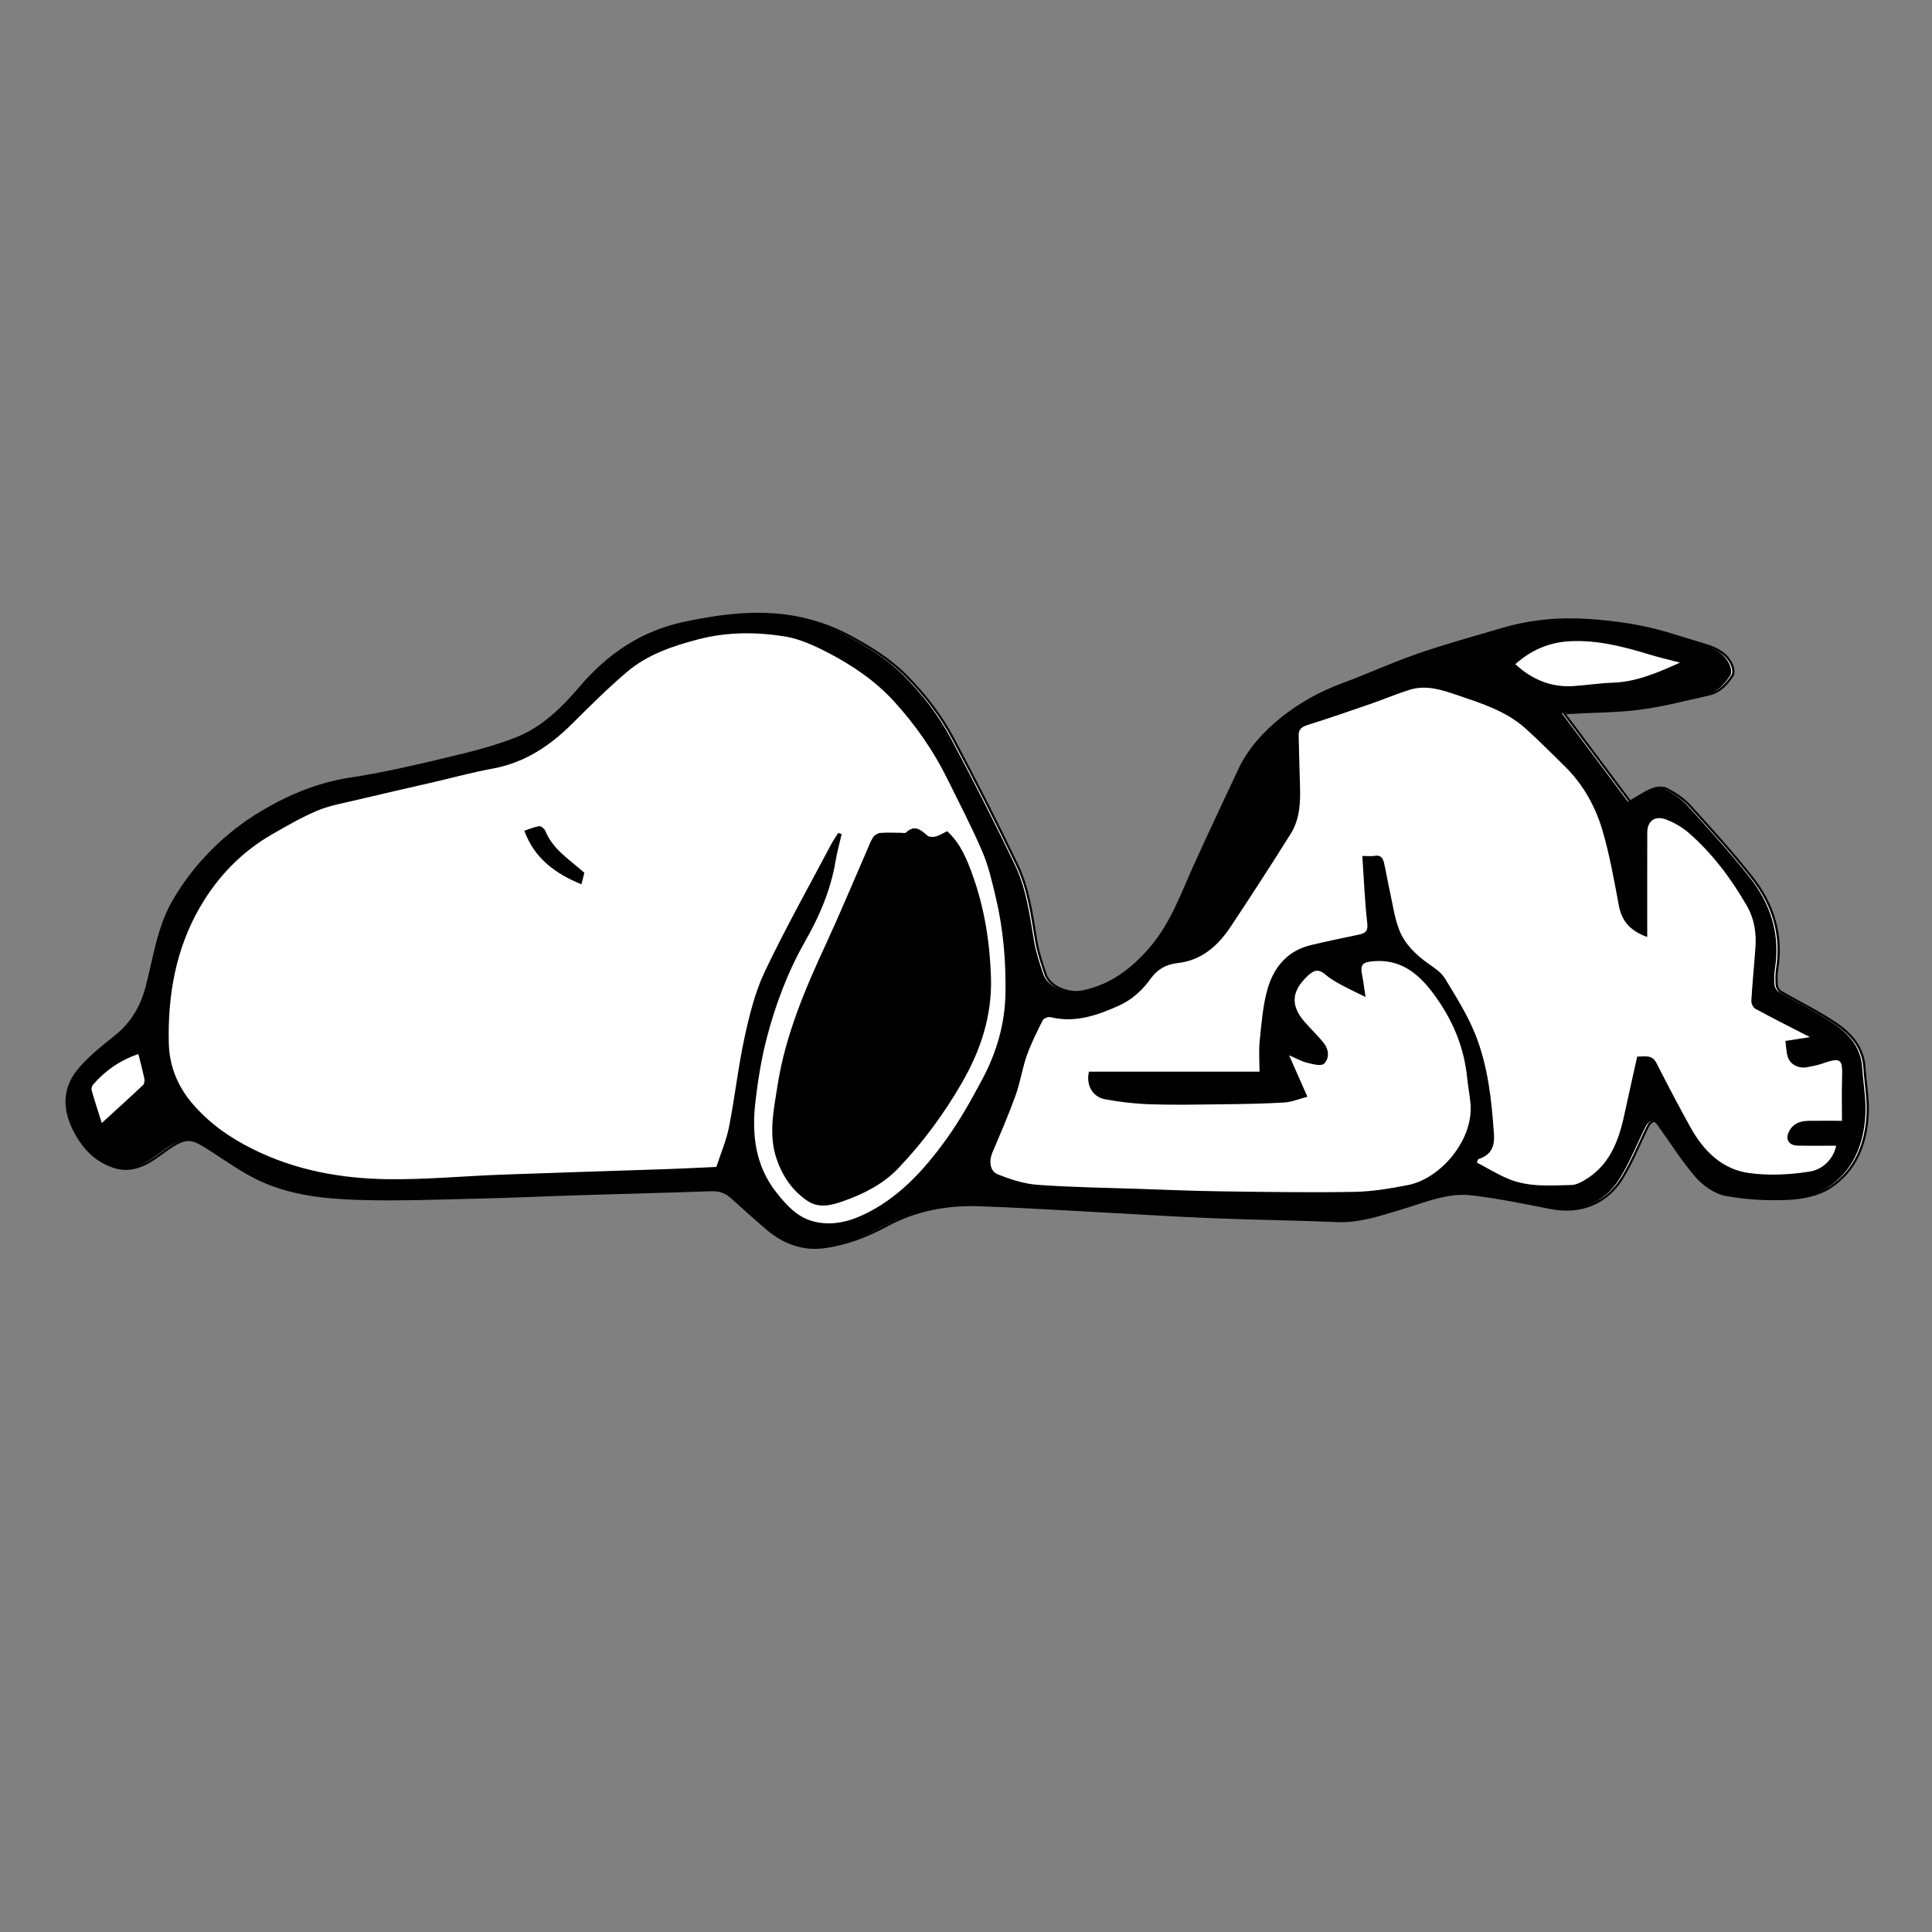 <?xml version="1.0" encoding="utf-8"?>
<!-- Generator: Adobe Illustrator 16.0.0, SVG Export Plug-In . SVG Version: 6.00 Build 0)  -->
<!DOCTYPE svg PUBLIC "-//W3C//DTD SVG 1.1//EN" "http://www.w3.org/Graphics/SVG/1.1/DTD/svg11.dtd">
<svg version="1.1" xmlns:x="http://ns.adobe.com/Extensibility/1.0/" xmlns:i="http://ns.adobe.com/AdobeIllustrator/10.0/" xmlns:graph="http://ns.adobe.com/Graphs/1.0/"
	 xmlns="http://www.w3.org/2000/svg" xmlns:xlink="http://www.w3.org/1999/xlink" xmlns:a="http://ns.adobe.com/AdobeSVGViewerExtensions/3.0/"
	 x="0px" y="0px" width="864px" height="864px" viewBox="0 0 864 864" enable-background="new 0 0 864 864" xml:space="preserve">
<rect x="0" y="0" width="864" height="864" fill="#808080" stroke="none"/>
<g id="Layer_2">
	<path fill="#FFFFFF" stroke="#000000" stroke-miterlimit="10" d="M699.434,318.912c10.004,13.375,19.828,26.508,29.623,39.602
		c3.294-1.906,6.421-4.138,9.882-5.553c1.926-0.787,4.829-1.005,6.553-0.089c3.662,1.947,7.359,4.332,10.123,7.372
		c9.577,10.536,19.18,21.098,27.979,32.276c9.328,11.849,13.627,25.502,11.16,40.822c-0.379,2.349-0.378,4.806-0.172,7.179
		c0.093,1.058,0.883,2.457,1.777,2.979c8.186,4.775,16.789,8.91,24.617,14.198c6.791,4.589,12.267,10.691,12.819,19.717
		c0.427,6.967,1.771,13.956,1.428,20.872c-0.656,13.246-5.372,25.259-16.767,32.695c-5.128,3.347-12.173,4.791-18.447,5.102
		c-9.362,0.463-18.955-0.057-28.166-1.723c-4.609-0.834-9.502-4.349-12.668-8.026c-6.241-7.249-11.347-15.473-16.984-23.246
		c-0.604-0.832-1.762-2.012-2.427-1.875c-1.013,0.207-2.162,1.249-2.66,2.236c-3.951,7.849-7.15,16.146-11.759,23.574
		c-6.842,11.028-18.407,15.88-32.103,13.13c-11.541-2.318-23.121-4.622-34.791-6.071c-11.049-1.372-21.298,3.183-31.631,6.261
		c-9.507,2.832-18.785,6.12-28.999,5.681c-18.872-0.811-37.771-0.983-56.643-1.781c-19.537-0.825-39.056-2.104-58.584-3.134
		c-14.759-0.778-29.515-1.644-44.284-2.163c-14.614-0.514-28.636,1.989-41.678,9.064c-8.855,4.805-18.265,8.441-28.255,9.728
		c-9.032,1.162-17.311-1.697-24.312-7.591c-5.592-4.706-10.965-9.672-16.432-14.528c-2.757-2.449-5.814-3.543-9.653-3.402
		c-19.814,0.727-39.638,1.183-59.457,1.8c-14.635,0.456-29.262,1.155-43.898,1.487c-17.977,0.408-35.98,1.176-53.935,0.61
		c-15.289-0.481-30.748-1.977-44.827-8.737c-7.302-3.506-13.994-8.319-20.84-12.73c-10.208-6.578-11.696-7.013-23.739,1.876
		c-5.968,4.405-12.464,7.815-20.186,5.341c-6.472-2.073-11.41-6.474-15.023-12.137c-6.719-10.528-8.489-21.527-0.452-31.374
		c4.75-5.818,10.916-10.568,16.814-15.34c7.148-5.783,11.411-12.992,13.714-21.854c3.348-12.878,5.087-26.354,11.793-38.111
		c3.553-6.229,7.84-12.17,12.561-17.573c7.907-9.049,17.137-16.733,27.527-22.855c12.1-7.129,24.798-12.312,38.948-14.448
		c15.239-2.3,30.302-5.919,45.317-9.491c9.834-2.34,19.729-4.91,29.085-8.654c11.678-4.673,20.629-13.36,28.738-22.879
		c12.165-14.28,26.738-24.468,45.558-28.5c13.326-2.854,26.55-4.809,40.186-3.878c12.195,0.833,23.696,4.134,34.369,9.883
		c8.909,4.799,17.555,10.097,24.826,17.381c8.454,8.47,15.705,17.894,21.279,28.379c9.91,18.641,19.494,37.472,28.607,56.514
		c5.115,10.688,6.565,22.54,8.528,34.171c0.824,4.885,2.474,9.656,4.031,14.386c2.199,6.676,11.474,8.997,16.582,7.941
		c13.066-2.702,22.944-10.146,31.426-20.167c8.988-10.622,13.508-23.447,19.075-35.817c6.519-14.479,13.363-28.812,20.068-43.208
		c4.323-9.282,11.125-16.797,18.851-23.047c8.056-6.517,17.216-11.62,27.124-15.263c11.254-4.138,22.171-9.216,33.496-13.127
		c12.407-4.285,25.095-7.768,37.694-11.485c12.6-3.717,25.521-4.898,38.58-4.012c11.875,0.806,23.649,2.466,35.104,5.888
		c5.811,1.735,11.611,3.501,17.404,5.296c5.065,1.569,9.61,3.94,11.749,9.16c0.537,1.313,0.789,3.389,0.117,4.437
		c-2.534,3.95-5.742,7.405-10.598,8.475c-10.058,2.216-20.067,4.881-30.246,6.253c-9.991,1.347-20.167,1.323-30.262,1.896
		C702.227,318.787,700.78,318.847,699.434,318.912z"/>
</g>
<g id="Layer_1">
	<path fill-rule="evenodd" clip-rule="evenodd" d="M698.434,318.912c10.004,13.375,19.828,26.508,29.623,39.602
		c3.294-1.906,6.421-4.138,9.882-5.553c1.926-0.787,4.829-1.005,6.553-0.089c3.662,1.947,7.359,4.332,10.123,7.372
		c9.577,10.536,19.18,21.098,27.979,32.276c9.328,11.849,13.627,25.502,11.16,40.822c-0.379,2.349-0.378,4.806-0.172,7.179
		c0.093,1.058,0.883,2.457,1.777,2.979c8.186,4.775,16.789,8.91,24.617,14.198c6.791,4.589,12.267,10.691,12.819,19.717
		c0.427,6.967,1.771,13.956,1.428,20.872c-0.656,13.246-5.372,25.259-16.767,32.695c-5.128,3.347-12.173,4.791-18.447,5.102
		c-9.362,0.463-18.955-0.057-28.166-1.723c-4.609-0.834-9.502-4.349-12.668-8.026c-6.241-7.249-11.347-15.473-16.984-23.246
		c-0.604-0.832-1.762-2.012-2.427-1.875c-1.013,0.207-2.162,1.249-2.66,2.236c-3.951,7.849-7.15,16.146-11.759,23.574
		c-6.842,11.028-18.407,15.88-32.103,13.13c-11.541-2.318-23.121-4.622-34.791-6.071c-11.049-1.372-21.298,3.183-31.631,6.261
		c-9.507,2.832-18.785,6.12-28.999,5.681c-18.872-0.811-37.771-0.983-56.643-1.781c-19.537-0.825-39.056-2.104-58.584-3.134
		c-14.759-0.778-29.515-1.644-44.284-2.163c-14.614-0.514-28.636,1.989-41.678,9.064c-8.855,4.805-18.265,8.441-28.255,9.728
		c-9.032,1.162-17.311-1.697-24.312-7.591c-5.592-4.706-10.965-9.672-16.432-14.528c-2.757-2.449-5.814-3.543-9.653-3.402
		c-19.814,0.727-39.638,1.183-59.457,1.8c-14.635,0.456-29.262,1.155-43.898,1.487c-17.977,0.408-35.98,1.176-53.935,0.61
		c-15.289-0.481-30.748-1.977-44.827-8.737c-7.302-3.506-13.994-8.319-20.84-12.73c-10.208-6.578-11.696-7.013-23.739,1.876
		c-5.968,4.405-12.464,7.815-20.186,5.341c-6.472-2.073-11.41-6.474-15.023-12.137c-6.719-10.528-8.489-21.527-0.452-31.374
		c4.75-5.818,10.916-10.568,16.814-15.34c7.148-5.783,11.411-12.992,13.714-21.854c3.348-12.877,5.087-26.354,11.793-38.111
		c3.553-6.229,7.84-12.17,12.561-17.573c7.907-9.049,17.137-16.733,27.527-22.855c12.1-7.129,24.798-12.312,38.948-14.448
		c15.239-2.3,30.302-5.919,45.317-9.491c9.834-2.34,19.729-4.91,29.085-8.654c11.678-4.673,20.629-13.36,28.738-22.879
		c12.165-14.28,26.738-24.468,45.558-28.5c13.326-2.854,26.55-4.809,40.186-3.878c12.195,0.833,23.696,4.134,34.369,9.883
		c8.909,4.799,17.555,10.097,24.826,17.381c8.454,8.47,15.705,17.894,21.279,28.379c9.91,18.641,19.494,37.472,28.607,56.514
		c5.115,10.688,6.565,22.54,8.528,34.171c0.824,4.885,2.474,9.656,4.031,14.385c2.199,6.676,11.474,8.997,16.582,7.941
		c13.066-2.702,22.944-10.146,31.426-20.167c8.988-10.622,13.508-23.447,19.075-35.817c6.519-14.479,13.363-28.812,20.068-43.208
		c4.323-9.282,11.125-16.797,18.851-23.047c8.056-6.517,17.216-11.62,27.124-15.263c11.254-4.138,22.171-9.216,33.496-13.127
		c12.407-4.285,25.095-7.768,37.694-11.485c12.6-3.717,25.521-4.898,38.58-4.012c11.875,0.806,23.649,2.466,35.104,5.888
		c5.811,1.735,11.611,3.501,17.404,5.296c5.065,1.569,9.61,3.94,11.749,9.16c0.537,1.313,0.789,3.389,0.117,4.437
		c-2.534,3.95-5.742,7.405-10.598,8.475c-10.058,2.216-20.067,4.881-30.246,6.253c-9.991,1.347-20.167,1.323-30.262,1.896
		C701.227,318.787,699.78,318.847,698.434,318.912z M374.871,372.5c0.508,0.162,1.017,0.324,1.525,0.486
		c-0.929,4.066-2.059,8.099-2.748,12.206c-2.152,12.814-7.18,24.527-13.549,35.703c-7.764,13.623-13.25,28.178-17.181,43.251
		c-2.399,9.203-3.924,18.698-5.047,28.157c-1.747,14.698-0.258,28.894,9.414,41.075c4.215,5.309,8.803,10.468,15.417,12.526
		c7.944,2.472,15.955,0.828,23.248-2.582c15.861-7.418,27.317-20.08,37.297-33.937c6.085-8.449,11.202-17.66,16.111-26.871
		c6.362-11.938,10.074-24.71,10.297-38.414c0.235-14.43-0.999-28.698-4.318-42.729c-1.642-6.935-3.244-14.004-6.028-20.515
		c-4.73-11.061-10.336-21.751-15.658-32.556c-6.256-12.7-14.338-24.233-23.834-34.639c-8.392-9.196-18.712-16.197-29.729-21.885
		c-6.026-3.111-12.519-6.097-19.119-7.154c-12.859-2.061-25.881-2.071-38.726,1.301c-11.473,3.012-22.672,6.777-31.794,14.518
		c-8.53,7.237-16.499,15.164-24.427,23.076c-10.101,10.082-21.432,17.613-35.79,20.224c-8.815,1.603-17.487,3.993-26.227,6.016
		c-11.842,2.742-23.701,5.412-35.524,8.229c-5.613,1.337-11.417,2.347-16.677,4.581c-6.96,2.956-13.58,6.78-20.155,10.562
		c-13.634,7.842-24.294,18.936-32.117,32.375c-10.94,18.792-14.571,39.636-14.042,61.101c0.243,9.854,3.774,18.926,10.383,26.718
		c7.533,8.883,16.581,15.255,27.029,20.481c19.201,9.605,39.613,13.251,60.605,13.538c16.876,0.231,33.772-1.403,50.667-2.026
		c24.748-0.913,49.502-1.642,74.252-2.491c7.302-0.25,14.599-0.641,21.945-0.97c1.972-6.104,4.474-11.892,5.664-17.937
		c2.613-13.276,4.067-26.791,6.942-40.001c2.179-10.014,4.686-20.25,9.054-29.433c9.167-19.271,19.644-37.919,29.619-56.805
		C372.595,375.887,373.791,374.224,374.871,372.5z M736.648,419.043c-7.676-2.811-11.407-7.159-12.697-14.103
		c-2.075-11.169-4.073-22.416-7.24-33.299c-3.17-10.893-8.675-20.833-16.928-28.94c-5.786-5.683-11.494-11.459-17.515-16.885
		c-8.763-7.897-19.854-11.314-30.706-15.009c-6.762-2.303-13.747-4.597-20.981-2.379c-5.972,1.83-11.738,4.315-17.648,6.358
		c-9.414,3.255-18.835,6.501-28.337,9.488c-2.57,0.808-3.892,2.007-3.829,4.637c0.18,7.458,0.348,14.917,0.592,22.373
		c0.246,7.493-0.045,15.005-4.113,21.512c-8.749,13.994-17.734,27.845-26.869,41.592c-5.652,8.505-12.884,15.061-23.665,16.292
		c-5.013,0.572-8.931,2.56-12.072,6.927c-3.669,5.1-8.304,9.447-14.261,12.124c-9.773,4.394-19.64,7.812-30.621,5.143
		c-1.013-0.246-3.004,0.531-3.435,1.389c-2.592,5.161-5.226,10.356-7.138,15.789c-2.054,5.831-2.934,12.079-5.034,17.89
		c-3.127,8.652-6.793,17.114-10.396,25.588c-1.534,3.608-1.122,8.211,2.461,9.644c5.649,2.259,11.718,4.231,17.731,4.676
		c14.859,1.099,29.788,1.286,44.69,1.791c12.648,0.429,25.297,0.968,37.949,1.139c19.678,0.267,39.365,0.564,59.037,0.226
		c8.005-0.138,16.062-1.492,23.953-3.025c14.606-2.837,29.391-20.096,28.047-36.304c-0.317-3.823-1.116-7.605-1.48-11.427
		c-1.354-14.208-6.771-26.742-15.269-38.095c-6.742-9.007-14.715-15.362-26.876-14.28c-4.794,0.427-5.819,1.496-4.812,6.476
		c0.598,2.955,0.938,5.963,1.478,9.504c-4.112-2.041-7.676-3.678-11.105-5.558c-2.419-1.325-4.863-2.746-6.926-4.548
		c-2.988-2.611-5.156-1.852-7.781,0.606c-7.289,6.829-7.869,13.24-1.458,20.582c2.841,3.253,6.01,6.237,8.67,9.626
		c2.261,2.879,2.502,6.798,0.019,9.138c-1.277,1.204-5.039,0.184-7.531-0.43c-2.534-0.625-4.887-1.984-8.075-3.345
		c2.981,6.738,5.521,12.476,8.2,18.531c-3.547,0.922-6.932,2.384-10.391,2.59c-9.433,0.56-18.895,0.684-28.347,0.802
		c-10.527,0.131-21.065,0.334-31.582-0.011c-6.718-0.221-13.473-1.01-20.085-2.225c-5.856-1.076-8.676-6.561-7.287-12.369
		c25.184,0,50.326,0,76.273,0c0-4.572-0.39-9.244,0.087-13.825c0.805-7.73,1.37-15.627,3.477-23.044
		c2.769-9.744,8.871-17.214,19.413-19.714c7.05-1.672,14.141-3.174,21.233-4.65c2.914-0.607,4.416-1.375,3.98-5.167
		c-1.13-9.856-1.51-19.798-2.214-30.063c2.229,0,3.98,0.235,5.64-0.053c2.75-0.477,3.626,1.235,4.087,3.25
		c0.974,4.252,1.672,8.567,2.62,12.826c1.29,5.79,2.062,11.81,4.241,17.257c2.509,6.272,7.438,10.98,13.013,14.935
		c2.666,1.892,5.708,3.836,7.325,6.514c4.96,8.213,10.19,16.445,13.702,25.31c5.59,14.112,7.196,29.187,8.231,44.317
		c0.408,5.961-1.47,9.458-6.995,11.225c-0.155,0.05-0.197,0.452-0.631,1.535c4.722,2.469,9.379,5.38,14.391,7.422
		c8.962,3.65,18.519,2.826,27.915,2.615c1.835-0.041,3.783-0.981,5.441-1.925c11.482-6.533,15.658-17.598,18.231-29.66
		c1.841-8.629,3.811-17.23,5.718-25.827c3.523-0.026,6.646-0.97,8.592,2.851c4.914,9.645,9.939,19.238,15.187,28.706
		c5.848,10.551,14.129,18.892,26.384,20.53c8.828,1.181,18.135,0.74,26.956-0.673c5.833-0.934,10.547-5.465,11.877-11.58
		c-5.885,0-11.579,0.091-17.27-0.03c-4.062-0.088-5.629-3.007-3.735-6.52c1.861-3.453,4.993-4.506,8.595-4.561
		c4.745-0.072,9.492-0.018,14.987-0.018c0-6.539-0.157-12.521,0.035-18.492c0.308-9.535-0.313-10.033-9.382-6.924
		c-1.983,0.681-4.097,0.996-6.161,1.426c-3.611,0.751-7.488-0.995-8.641-4.362c-0.784-2.286-0.791-4.838-1.158-7.361
		c3.572-0.553,6.745-1.044,10.992-1.701c-8.805-4.533-16.679-8.491-24.421-12.694c-0.985-0.534-1.862-2.382-1.794-3.562
		c0.468-7.95,1.27-15.881,1.834-23.827c0.46-6.485-0.525-12.882-3.743-18.481c-7-12.182-15.372-23.409-25.994-32.709
		c-2.898-2.537-6.453-4.594-10.047-6c-5.09-1.992-8.57,0.552-8.59,5.762C736.612,387.621,736.648,402.945,736.648,419.043z
		 M751.328,296.327c-4.533-1.191-9.109-2.239-13.59-3.602c-11.54-3.508-23.137-6.535-35.363-5.976
		c-9.491,0.434-17.648,3.942-24.702,10.279c7.679,7.145,16.438,10.465,26.142,9.784c5.81-0.408,11.594-1.304,17.405-1.502
		C731.827,304.947,741.325,300.829,751.328,296.327z M45.514,502.221c6.583-6.019,12.597-11.448,18.487-17.008
		c0.584-0.552,0.73-1.965,0.542-2.866c-0.748-3.58-1.708-7.116-2.67-10.991c-8.064,2.778-14.783,7.347-20.271,13.726
		c-0.521,0.605-0.822,1.816-0.606,2.569C42.333,492.311,43.847,496.921,45.514,502.221z"/>
	<path fill-rule="evenodd" clip-rule="evenodd" d="M423.545,371.706c6.012,5.414,8.87,12.596,11.426,19.72
		c5.271,14.688,7.702,29.963,8.193,45.576c0.539,17.114-4.526,32.573-12.986,47.219c-7.998,13.847-17.374,26.622-28.408,38.182
		c-6.855,7.182-15.449,11.493-24.66,14.76c-5.378,1.908-10.914,3.32-16.055-0.146c-6.777-4.569-11.187-11.152-13.778-18.823
		c-3.686-10.91-1.252-21.876,0.436-32.724c3.492-22.449,12.304-43.108,21.773-63.561c6.322-13.654,12.082-27.568,18.102-41.361
		c0.898-2.057,1.646-4.22,2.854-6.082c0.628-0.969,2.064-1.867,3.206-1.965c3.042-0.262,6.124-0.067,9.189-0.066
		c0.798,0,1.915,0.285,2.345-0.126c3.877-3.7,6.587-1.176,9.578,1.386c0.809,0.692,2.623,0.686,3.799,0.361
		C420.292,373.579,421.866,372.529,423.545,371.706z"/>
	<path fill-rule="evenodd" clip-rule="evenodd" d="M234.479,371.502c2.219-0.718,4.398-1.68,6.669-2.018
		c0.801-0.119,2.303,1.097,2.68,2.029c3.397,8.381,10.87,12.868,17.498,18.816c-0.355,1.398-0.797,3.134-1.308,5.14
		C248.334,390.68,239.001,383.897,234.479,371.502z"/>
</g>
</svg>
